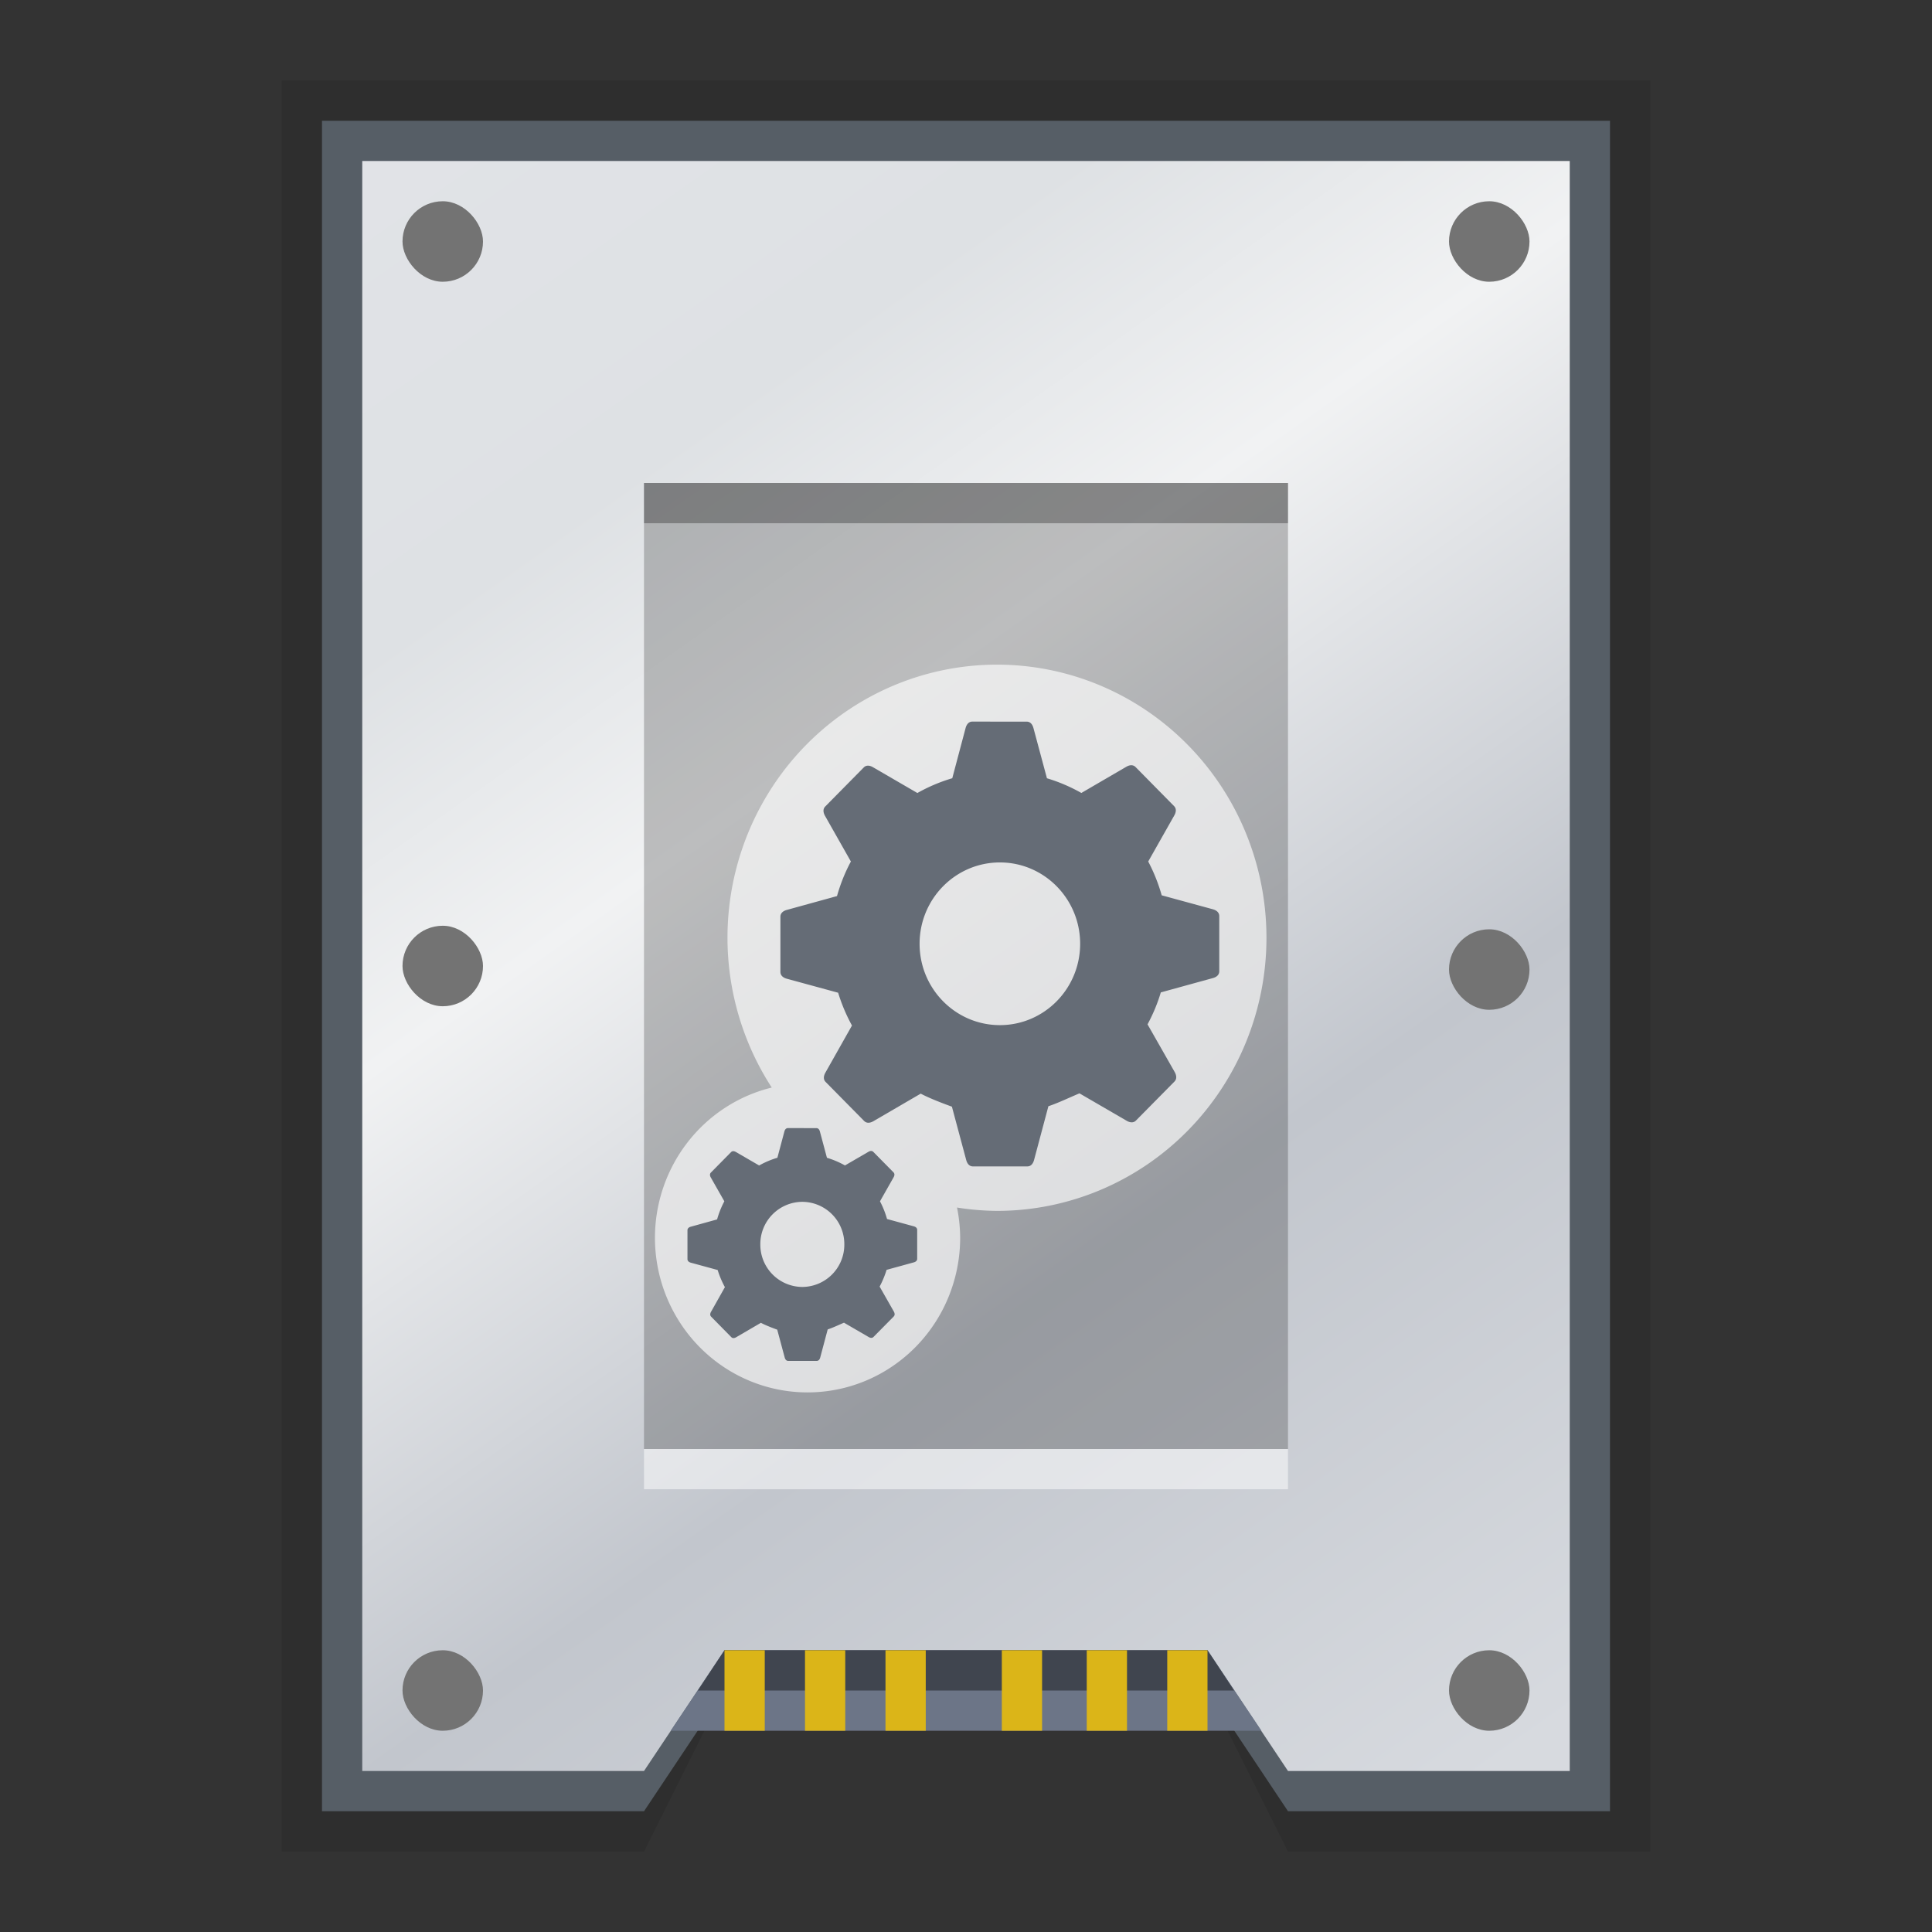 <svg xmlns="http://www.w3.org/2000/svg" xmlns:xlink="http://www.w3.org/1999/xlink" height="48" viewBox="0 0 48 48" width="48"><rect x="0" y="0" width="48" height="48" fill="#333333" stroke="none"/><title>Template icons dark</title><defs><linearGradient id="h"><stop offset="0" stop-color="#2aa591"/><stop offset="1" stop-color="#2498e4"/></linearGradient><linearGradient id="g"><stop offset="0" stop-color="#eeda60"/><stop offset="1" stop-color="#db9918"/></linearGradient><linearGradient id="b"><stop offset="0" stop-color="#2a0ff3" stop-opacity=".132"/><stop offset=".521" stop-color="#3bf963" stop-opacity=".291"/><stop offset="1" stop-color="#ef4cff" stop-opacity=".297"/></linearGradient><linearGradient id="a"><stop offset="0" stop-color="#e1e3e7"/><stop offset=".21" stop-color="#dee1e4"/><stop offset=".38" stop-color="#f1f2f3"/><stop offset=".67" stop-color="#c2c6cd"/><stop offset="1" stop-color="#d7dadf"/></linearGradient><linearGradient id="c"><stop offset="0" stop-color="#fff"/><stop offset="1" stop-color="#fff" stop-opacity="0"/></linearGradient><linearGradient id="d"><stop offset="0"/><stop offset="1" stop-opacity="0"/></linearGradient><linearGradient id="e"><stop offset="0" stop-color="#babdb6"/><stop offset="1" stop-color="#fff"/></linearGradient><linearGradient id="f"><stop offset="0" stop-color="#888a85"/><stop offset="1" stop-color="#555753"/></linearGradient><linearGradient xlink:href="#a" id="i" x1="9" y1="4" x2="37.228" y2="44" gradientUnits="userSpaceOnUse"/></defs><g><path d="M7 2v44h9l2-4h12l2 4h9V2H24z" fill-opacity=".104" stroke-width="1.594" stroke-opacity=".24"/><path d="M8 3v42h8l2-3h12l2 3h8V3z" fill="#565e66" stroke-width="1.526" stroke-opacity=".24"/><path d="M9 4v40h7l2-3h12l2 3h7V4z" fill="url(#i)" stroke-opacity=".24"/><path d="M18 41l-1.336 2H31.34L30 41z" fill="#6c7587" fill-rule="evenodd"/><path d="M18 41l-.661 1H30.66L30 41z" fill-opacity=".413" fill-rule="evenodd" stroke-width=".703"/><path style="isolation:auto;mix-blend-mode:normal;marker:none" d="M16 12h16v24H16z" color="#000" display="block" overflow="visible" fill-opacity=".22" stroke-width=".266" stroke-linecap="round" stroke-linejoin="round" stroke-opacity=".964"/><path style="isolation:auto;mix-blend-mode:normal;marker:none" d="M16 36h16v1H16z" color="#000" overflow="visible" fill="#fff" fill-opacity=".5" stroke-width=".488" stroke-linecap="square" stroke-dasharray=".976,.976" stroke-dashoffset="9.739" paint-order="markers stroke fill"/><path style="isolation:auto;mix-blend-mode:normal;marker:none" d="M24.77 16.513a6.695 6.786 0 0 0-6.696 6.785 6.695 6.786 0 0 0 1.1 3.722 3.791 3.843 0 0 0-2.902 3.73 3.791 3.843 0 0 0 3.791 3.844 3.791 3.843 0 0 0 3.792-3.843 3.791 3.843 0 0 0-.078-.75 6.695 6.786 0 0 0 .993.083 6.695 6.786 0 0 0 6.695-6.786 6.695 6.786 0 0 0-6.695-6.785z" color="#000" display="block" overflow="visible" fill="#fff" fill-opacity=".665" stroke-width=".375" stroke-opacity=".28" paint-order="fill markers stroke"/><path style="isolation:auto;mix-blend-mode:normal;marker:none" d="M24.157 17.928c-.093 0-.144.075-.167.16l-.331 1.247a4.167 4.167 0 0 0-.867.367l-1.104-.641c-.076-.044-.164-.06-.229.007l-.955.968c-.066.066-.05.156-.007.233l.643 1.135c-.146.272-.261.56-.345.859l-1.248.344c-.085.024-.158.075-.158.17v1.369c0 .094.073.147.158.17l1.276.348c.087.283.202.556.344.815l-.66 1.17c-.043.077-.06.166.006.232l.956.969c.066.066.154.05.23.006l1.176-.685c.214.114.533.236.775.324l.355 1.324c.023.086.074.16.167.16h1.352c.093 0 .144-.074.167-.16l.356-1.335c.242-.08.513-.212.772-.32l1.174.682c.076.044.165.06.23-.007l.956-.968c.065-.067.05-.156.007-.234l-.676-1.187c.136-.252.248-.518.33-.794l1.294-.356c.085-.023.158-.075.158-.169v-1.37c0-.094-.073-.146-.158-.17l-1.272-.347a4.283 4.283 0 0 0-.335-.84l.648-1.145c.044-.077.059-.167-.007-.233l-.955-.969c-.066-.066-.154-.051-.23-.007l-1.117.651a4.166 4.166 0 0 0-.855-.365l-.335-1.247c-.023-.086-.074-.16-.167-.16zm.685 3.499c1.101 0 1.994.905 1.994 2.021 0 1.116-.893 2.021-1.994 2.021-1.102 0-1.995-.905-1.995-2.021 0-1.116.893-2.021 1.995-2.021zm-5.266 6.6c-.049 0-.076.04-.088.084l-.174.653a2.18 2.18 0 0 0-.453.192l-.578-.335c-.04-.023-.086-.032-.12.003l-.5.507c-.034.035-.027.082-.004.122l.337.593a2.244 2.244 0 0 0-.18.45l-.653.181c-.045.012-.083.04-.083.088v.717c0 .05.038.076.083.089l.667.182c.046.148.106.29.18.426l-.345.613c-.023.04-.03.087.004.121l.5.508c.034.035.08.026.12.003l.615-.359c.113.06.279.124.406.17l.186.693c.012.045.039.083.087.083h.708c.048 0 .075-.038.087-.083l.186-.699c.127-.041.27-.11.405-.167l.614.357c.04.023.086.031.12-.004l.5-.506c.035-.035.027-.082.005-.122l-.354-.622c.071-.133.129-.272.173-.416l.677-.186c.044-.012.083-.04.083-.088v-.718c0-.05-.039-.077-.083-.089l-.666-.182a2.243 2.243 0 0 0-.175-.44l.339-.598c.023-.04.03-.088-.004-.122l-.5-.507c-.034-.035-.08-.027-.12-.004l-.585.34a2.183 2.183 0 0 0-.448-.19l-.175-.654c-.012-.045-.039-.083-.087-.083zm.358 1.832a1.05 1.05 0 0 1 1.043 1.057 1.05 1.05 0 0 1-1.043 1.058 1.05 1.05 0 0 1-1.044-1.058 1.05 1.05 0 0 1 1.044-1.057z" color="#000" overflow="visible" fill="#656c76" stroke-width=".185" stroke-opacity=".808" paint-order="fill markers stroke"/><rect ry="1.333" rx="1.333" y="41" x="36" height="2" width="2" fill="#737373" stroke-width="1.333" stroke-opacity=".643"/><path style="isolation:auto;mix-blend-mode:normal;marker:none" color="#000" display="block" overflow="visible" fill="#dbb518" stroke-width=".13" stroke-linecap="round" stroke-linejoin="round" stroke-opacity=".964" d="M18 41h1v2h-1zM20 41h1v2h-1zM22 41h1v2h-1zM24.89 41h1v2h-1zM27 41h1v2h-1zM29 41h1v2h-1z"/><rect ry="1.333" rx="1.333" y="41" x="10" height="2" width="2" fill="#737373" stroke-width="1.333" stroke-opacity=".643"/><rect ry="1.333" rx="1.333" y="23.088" x="36" height="2" width="2" fill="#737373" stroke-width="1.333" stroke-opacity=".643"/><rect ry="1.333" rx="1.333" y="23" x="10" height="2" width="2" fill="#737373" stroke-width="1.333" stroke-opacity=".643"/><rect ry="1.333" rx="1.333" y="5" x="36" height="2" width="2" fill="#737373" stroke-width="1.333" stroke-opacity=".643"/><rect ry="1.333" rx="1.333" y="5" x="10" height="2" width="2" fill="#737373" stroke-width="1.333" stroke-opacity=".643"/><path style="isolation:auto;mix-blend-mode:normal;marker:none" color="#000" display="block" overflow="visible" fill-opacity=".286" stroke-width=".488" stroke-linecap="square" stroke-dasharray=".976,.976" stroke-dashoffset="9.739" paint-order="markers stroke fill" d="M16 12h16v1H16z"/></g></svg>